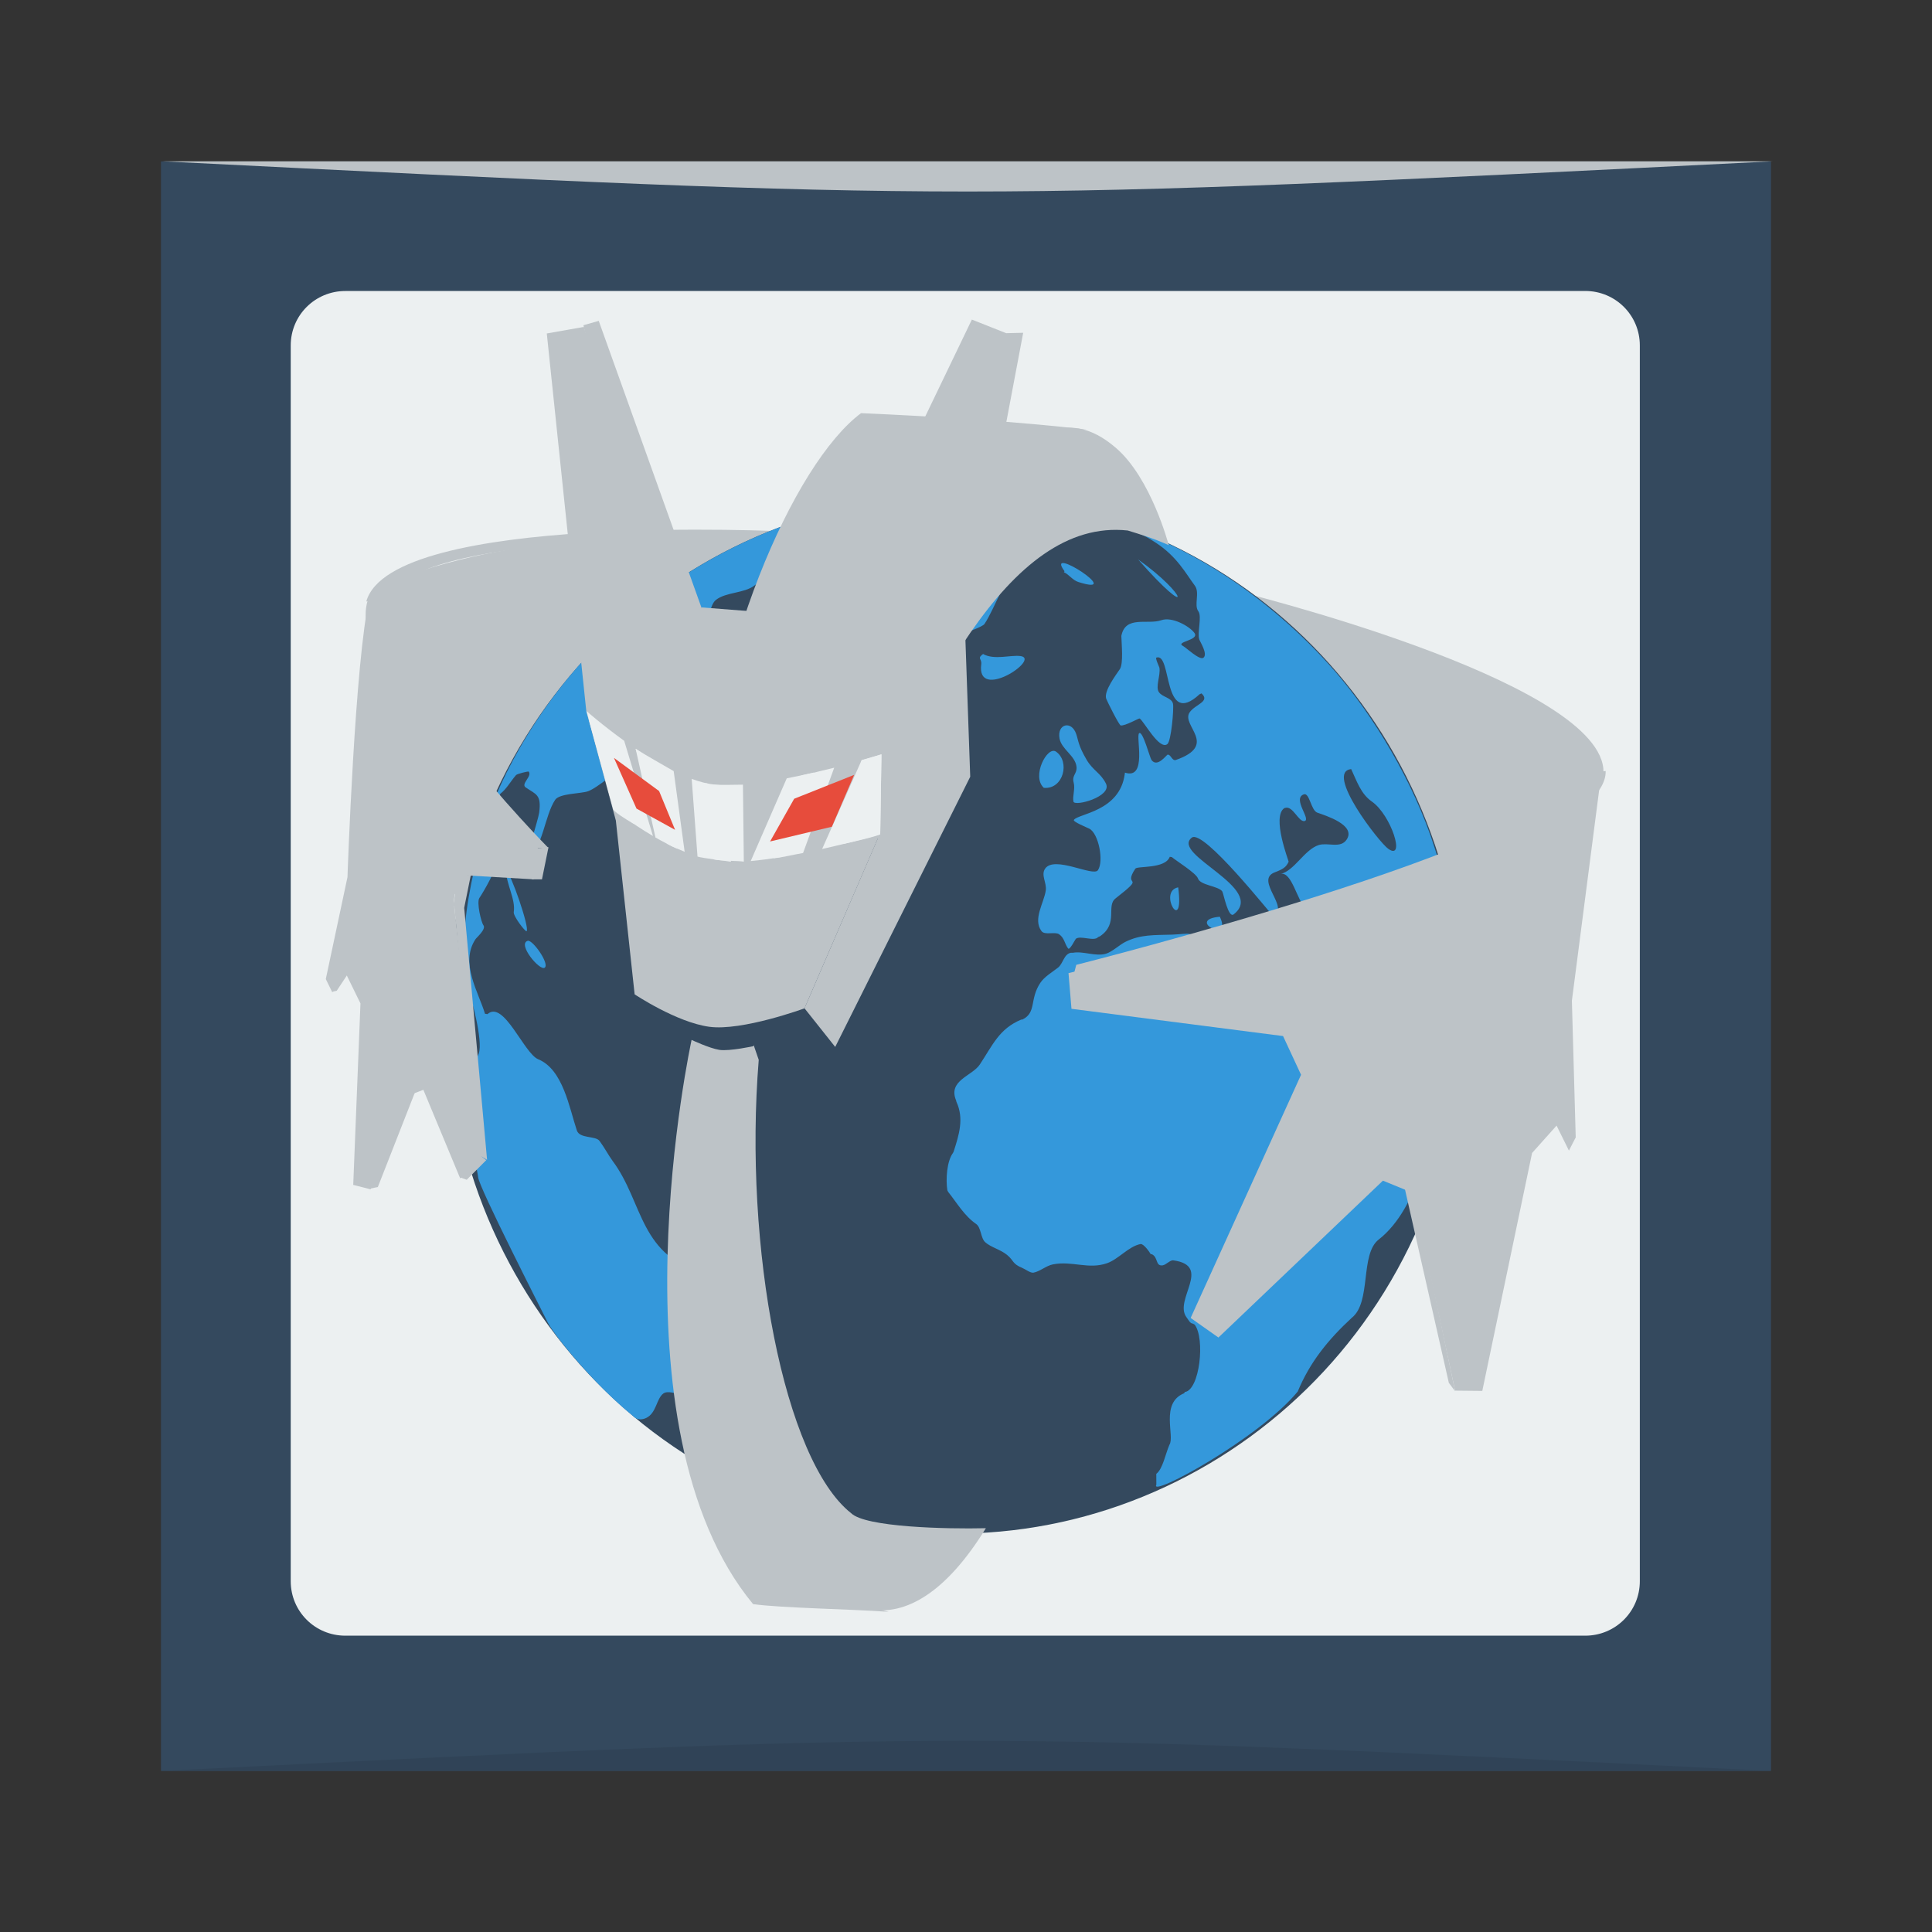 <?xml version="1.0" encoding="UTF-8" standalone="no"?>
<!-- Created with Inkscape (http://www.inkscape.org/) -->

<svg
   xmlns:dc="http://purl.org/dc/elements/1.1/"
   xmlns:cc="http://creativecommons.org/ns#"
   xmlns:rdf="http://www.w3.org/1999/02/22-rdf-syntax-ns#"
   xmlns:svg="http://www.w3.org/2000/svg"
   xmlns="http://www.w3.org/2000/svg"
   xmlns:sodipodi="http://sodipodi.sourceforge.net/DTD/sodipodi-0.dtd"
   xmlns:inkscape="http://www.inkscape.org/namespaces/inkscape"
   width="48"
   height="48"
   id="svg2"
   version="1.1"
   inkscape:version="0.91 r13725"
   sodipodi:docname="rekonq.svg">
  <rect width="100%" height="100%" fill="#333333" stroke="none"/>
  <defs
     id="defs4">
    <linearGradient
       id="linearGradient1374">
      <stop
         style="stop-color:#fef3c8;stop-opacity:1"
         offset="0"
         id="stop1376" />
      <stop
         style="stop-color:#ffffff;stop-opacity:1;"
         offset="1"
         id="stop1378" />
    </linearGradient>
  </defs>
  <sodipodi:namedview
     id="base"
     pagecolor="#ffffff"
     bordercolor="#666666"
     borderopacity="1.0"
     inkscape:pageopacity="0.0"
     inkscape:pageshadow="2"
     inkscape:zoom="16"
     inkscape:cx="21.105718"
     inkscape:cy="19.047018"
     inkscape:document-units="px"
     inkscape:current-layer="layer1"
     showgrid="true"
     inkscape:window-width="1366"
     inkscape:window-height="744"
     inkscape:window-x="0"
     inkscape:window-y="24"
     inkscape:window-maximized="1">
    <inkscape:grid
       type="xygrid"
       id="grid3232" />
  </sodipodi:namedview>
  <g
     inkscape:label="Capa 1"
     inkscape:groupmode="layer"
     id="layer1"
     transform="translate(0,-1004.362)">
    <rect
       style="fill:#34495e;fill-opacity:1;stroke:none"
       id="rect2991-1"
       width="40"
       height="39.989"
       x="4"
       y="-1048.362"
       ry="0"
       transform="scale(1,-1)" />
    <path
       style="fill:#ecf0f1;fill-opacity:1;stroke:none"
       d="m 8.58,1011.592 c -0.752,0 -1.357,0.603 -1.357,1.352 l 0,30.703 c 0,0.75 0.605,1.353 1.357,1.353 l 30.804,0 c 0.752,0 1.357,-0.603 1.357,-1.353 l 0,-30.703 c 0,-0.75 -0.605,-1.353 -1.357,-1.353 z"
       id="rect839"
       inkscape:connector-curvature="0"
       sodipodi:nodetypes="sssssssss" />
    <path
       style="opacity:0.5;fill:#2c3e50;fill-opacity:1;stroke:none"
       d="m 4,1048.362 0,0 c 20,-1 20,-1 40,0 z"
       id="path3257"
       inkscape:connector-curvature="0"
       sodipodi:nodetypes="cccc" />
    <path
       sodipodi:nodetypes="cccc"
       inkscape:connector-curvature="0"
       id="path4027"
       d="m 4.039,1008.37 0,0 c 20,1 20,1 40,0 z"
       style="opacity:1;fill:#bdc3c7;fill-opacity:1;stroke:none" />
    <g
       style="display:inline"
       id="g6541"
       transform="matrix(0.722,0,0,0.738,6.469,1010.351)">
      <g
         transform="translate(-16.852,-2.281)"
         style="display:inline"
         inkscape:label="BackItems"
         id="layer3">
        <g
           transform="matrix(0.105,0,0,0.105,3.885,-12.658)"
           id="g3149"
           style="display:inline">
          <g
             transform="translate(0,280)"
             id="g7038">
            <path
               inkscape:connector-curvature="0"
               style="fill:#bdc3c7;fill-opacity:1;stroke:none"
               d="m 274.057,107.621 10.343,-150.171 c -37.542,-1.168 -82.511,-0.794 -122.581,15.732 l -1.879,87.126 114.116,47.312 z"
               id="path6974"
               sodipodi:nodetypes="ccccc" />
          </g>
          <path
             inkscape:connector-curvature="0"
             style="fill:#bdc3c7;fill-opacity:1;stroke:none"
             d="m 166.282,255.59 c 12.172,-20.888 119.223,-17.77 119.223,-17.77 l 10.418,-2.429 c 0,0 -129.509,-6.278 -137.713,22.434 4.574,-0.543 4.205,0.124 8.072,-2.234 z"
             id="path3882"
             sodipodi:nodetypes="ccccc" />
        </g>
        <g
           transform="matrix(0.105,0,0,0.105,3.885,-12.658)"
           id="g3135"
           style="display:inline">
          <path
             inkscape:connector-curvature="0"
             style="fill:#bdc3c7;fill-opacity:1;stroke:none"
             d="M 558.659,309.451 548.155,390.796 471.358,412.743 426.474,247.542 c 44.068,21.32 100.052,23.88 132.185,61.91 z"
             id="path4010"
             sodipodi:nodetypes="ccccc" />
          <path
             inkscape:connector-curvature="0"
             style="fill:#bdc3c7;fill-opacity:1;stroke:none"
             d="m 390.269,373.743 c 0,0 159.345,-33.718 161.673,-60.735 2.328,-27.017 -105.843,-54.073 -105.843,-54.073 l -2.677,-4.443 c 0,0 117.056,28.039 120.186,56.833 3.092,28.445 -174.281,65.898 -174.281,65.898 l 0.942,-3.48 z"
             id="path3880"
             sodipodi:nodetypes="czcczcc" />
        </g>
      </g>
      <g
         transform="translate(-16.852,-2.281)"
         style="display:inline"
         inkscape:label="Globe"
         id="layer5">
        <path
           inkscape:connector-curvature="0"
           style="display:inline;fill:#34495e"
           id="path258"
           d="M 57.632,32.839 C 60.129,23.518 54.597,13.936 45.276,11.438 35.954,8.94 26.372,14.472 23.875,23.794 c -2.497,9.321 3.035,18.903 12.356,21.401 9.322,2.498 18.903,-3.034 21.402,-12.356 z" />
        <path
           inkscape:connector-curvature="0"
           sodipodi:nodetypes="cccccccsccssccssssssssccsssssccsccssssssssccssssccsccssccssccsssssssccsssssssccssssssssssssccsssssccssssccssssscsssscssccccccsssssccscsssssssscsssssssssccssccssccsssssssssccssccssssscsccssssccccsscssssccssscccsssccccscsccsssccsssccssccsccccccssssssssccssscccccccccsccssc"
           d="m 49.867,25.027 c -1.198,0.107 0.452,0.914 0,0 z M 48.435,24.038 c -0.721,0.136 0.221,1.659 0,0 z m -1.379,-11.038 c 1.913,2.126 1.709,1.182 0,0 z m -2.554,0.429 c 0.172,0.072 0.295,0.268 0.5,0.331 1.657,0.512 -1.196,-1.306 -0.478,-0.364 m -2.802,2.788 c 0.393,0.212 0.946,0.022 1.291,0.069 0.705,0.095 -1.528,1.553 -1.355,0.274 0.027,-0.201 -0.176,-0.188 0.103,-0.373 m -2.502,-3.082 c 0.592,0.725 -0.849,1.455 -1.241,2.031 -0.218,0.32 -0.269,0.77 -0.48,1.079 -0.157,0.231 0.263,0.654 0.233,0.876 -0.009,0.067 1.258,-0.649 1.521,-0.85 0.418,-0.319 2.348,-0.847 2.478,-1.037 0.356,-0.523 0.683,-1.559 1.175,-1.935 0.43,-0.328 -0.601,-0.455 -0.738,-0.522 -0.542,-0.266 -2.08,-0.401 -2.662,-0.201 -0.093,0.032 -0.308,0.482 -0.375,0.565 M 37.945,11.734 c 0.101,0.272 0.03,0.879 0.264,1.038 0.114,0.078 1.572,-0.324 1.823,-0.352 0.099,-0.011 0.93,0.022 0.879,-0.128 -0.085,-0.25 -0.939,-0.111 -1.128,-0.24 -0.199,-0.136 -0.836,-0.664 -1.074,-0.638 -0.341,0.038 -0.482,0.26 -0.764,0.319 z m -1.74,0.521 c 2.671,-0.805 1.048,-1.233 -0.091,-0.364 -0.294,0.224 -0.337,0.834 0.104,0.401 m -0.79,3.113 c -0.252,-0.84 0.838,-0.912 1.196,-1.439 0.266,-0.391 -0.08,-0.537 0.082,-0.868 0.085,-0.174 0.987,-0.778 1.134,-0.586 0.465,0.61 -0.257,1.049 -0.716,1.399 -0.204,0.155 0.125,0.726 -0.104,0.901 -0.411,0.314 -0.362,-0.346 -0.615,-0.259 -0.096,0.033 -0.114,0.385 -0.186,0.467 -0.208,0.236 -0.41,0.018 -0.524,0.105 -0.136,0.104 -0.074,0.257 -0.266,0.281 z m -1.234,3.017 c -1.389,0.106 -0.703,1.978 0.018,1.427 0.005,-0.004 -0.091,-0.235 -0.084,-0.293 0.016,-0.121 0.223,-0.239 0.162,-0.418 -0.013,-0.039 -0.438,-0.1 -0.268,-0.23 0.203,-0.155 0.456,-0.359 0.171,-0.487 z m -8.138,7.415 c -0.379,0.1 0.415,1.032 0.581,0.905 0.171,-0.131 -0.408,-0.935 -0.581,-0.905 z m -0.752,-2.371 c 0.007,0.469 0.336,0.971 0.267,1.408 -0.021,0.133 0.401,0.671 0.441,0.64 0.119,-0.091 -0.557,-2.002 -0.708,-2.048 z M 39.176,10.974 c -0.883,0.184 -4.706,0.797 -3.444,1.657 0.324,0.221 1.477,-0.847 1.648,-0.622 0.264,0.347 0.163,0.254 -0.198,0.554 l -0.081,0.077 c -1.941,0.489 0.131,0.639 -0.594,0.887 -0.744,0.255 -2.238,0.033 -2.648,0.346 -0.359,0.273 -0.976,0.218 -1.332,0.489 -0.263,0.201 -0.273,0.98 -0.313,1.277 -0.037,0.277 -0.804,0.613 -0.527,0.65 0.317,0.043 2.943,-1.9 3.123,-1.777 0.811,0.553 -0.34,0.918 -0.527,1.301 -0.105,0.215 0.908,0.031 0.871,-0.199 l 0.089,-0.005 c -0.058,0.179 -0.671,0.989 -0.573,1.506 0.049,0.26 0.315,0.627 0.104,0.788 -0.139,0.106 -0.29,0.264 -0.429,0.312 -0.225,0.077 -0.566,0.208 -0.769,0.23 -0.322,0.036 -0.491,-0.278 -0.624,-0.454 -0.157,-0.206 -1.502,0.059 -1.526,0.234 -0.024,0.178 0.674,-0.192 1.03,0.051 0.16,0.109 -0.301,0.589 -0.315,0.643 l -0.016,0.121 c -0.023,0.523 0.291,0.132 0.443,0.236 0.537,0.366 -1.315,0.551 -1.381,0.464 -0.163,-0.214 0.394,-0.552 0.343,-0.587 -0.446,-0.304 -1.071,0.429 -1.294,0.599 -0.215,0.164 -0.545,-0.065 -0.751,0.092 -0.312,0.238 -1.041,0.85 -1.36,0.96 -0.242,0.083 -0.98,0.069 -1.129,0.287 -0.362,0.532 -0.417,1.588 -0.936,1.985 -0.122,0.093 0.351,-1.3 0.385,-1.549 0.084,-0.623 -0.109,-0.612 -0.465,-0.854 -0.174,-0.119 0.23,-0.37 0.107,-0.531 -0.014,-0.018 -0.398,0.072 -0.438,0.117 -0.205,0.233 -0.323,0.466 -0.542,0.63 l -0.029,0.084 c -0.179,0.203 -0.879,1.62 -0.759,1.973 0.009,0.027 0.54,-0.154 0.647,0.158 0.083,0.243 -0.451,1.106 -0.579,1.294 -0.098,0.144 0.059,0.809 0.14,0.916 0.101,0.133 -0.228,0.404 -0.275,0.473 -0.541,0.795 0.116,1.803 0.329,2.507 l 0.086,0.012 c 0.558,-0.488 1.256,1.325 1.746,1.52 0.852,0.34 1.068,1.632 1.329,2.396 0.097,0.283 0.643,0.174 0.779,0.351 0.167,0.219 0.315,0.495 0.453,0.677 1.081,1.419 0.892,3.231 3.264,3.818 l 0.062,0.061 c 0.232,0.075 0.453,0.554 0.71,0.729 1.365,0.93 -0.057,1.261 -0.571,2.016 -0.256,0.377 -0.134,0.918 -0.384,1.285 -0.211,0.309 -1.054,-0.297 -1.343,-0.076 -0.234,0.178 -0.231,0.646 -0.575,0.814 -0.154,0.075 -0.333,0.079 -0.47,-0.068 C 28.316,40.758 26.96,39.114 26.737,38.68 c -0.223,-0.435 -2.35,-4.518 -2.39,-4.875 -0.04,-0.357 -0.667,-2.87 -0.501,-3.445 0.166,-0.576 0.353,-0.269 0.519,-0.721 0.167,-0.452 -0.296,-1.975 -0.296,-1.975 -0.717,-2.243 0.605,-5.769 0.666,-6.095 0.062,-0.326 1.288,-3.541 4.334,-6.255 2.338,-2.083 5.84,-4.053 10.119,-4.377 l -0.013,0.039 z m 4.635,9.714 c 0.674,0.06 0.912,-0.883 0.419,-1.219 -0.298,-0.203 -0.854,0.833 -0.419,1.219 z m 1.019,0.463 c 0.039,0.177 1.339,-0.165 1.119,-0.605 -0.179,-0.357 -0.447,-0.439 -0.665,-0.802 -0.291,-0.486 -0.28,-0.64 -0.358,-0.866 -0.16,-0.469 -0.668,-0.345 -0.574,0.151 0.069,0.364 0.542,0.575 0.584,0.95 0.026,0.238 -0.166,0.279 -0.098,0.532 0.058,0.215 -0.047,0.464 -0.007,0.641 l 0,0 z m -1.501,-10.117 c 0.777,0.24 1.14,0.275 1.896,0.495 0.564,0.164 0.595,0.191 1.163,0.368 0.676,0.21 0.796,0.231 1.281,0.542 0.729,0.468 1.025,1.03 1.339,1.443 0.18,0.236 -0.039,0.653 0.12,0.862 0.131,0.172 -0.044,0.725 0.033,0.95 0.027,0.08 0.303,0.492 0.141,0.616 -0.126,0.096 -0.606,-0.35 -0.693,-0.392 -0.309,-0.151 0.577,-0.192 0.383,-0.446 -0.177,-0.232 -0.771,-0.552 -1.136,-0.427 -0.472,0.162 -1.238,-0.173 -1.377,0.529 0.006,0.265 0.076,0.932 -0.052,1.119 -0.133,0.195 -0.557,0.738 -0.47,0.994 0.021,0.062 0.441,0.893 0.5,0.901 0.154,0.021 0.631,-0.251 0.653,-0.235 0.154,0.105 0.675,1.074 0.952,0.863 0.134,-0.102 0.227,-1.185 0.195,-1.354 -0.039,-0.207 -0.354,-0.22 -0.482,-0.389 -0.135,-0.177 0.061,-0.578 0.013,-0.832 -0.005,-0.024 -0.15,-0.322 -0.104,-0.337 0.549,-0.188 0.199,2.395 1.487,1.233 l 0.066,-0.028 c 0.316,0.278 -0.224,0.368 -0.41,0.641 -0.302,0.443 1.011,1.093 -0.477,1.602 -0.103,0.035 -0.166,-0.141 -0.226,-0.167 l -0.047,-0.019 c -0.056,0.024 -0.359,0.449 -0.56,0.186 -0.059,-0.078 -0.302,-0.997 -0.425,-0.903 -0.127,0.097 0.292,1.579 -0.49,1.327 l -0.006,0.049 c -0.171,1.263 -1.606,1.331 -1.75,1.543 -0.041,0.061 0.435,0.248 0.532,0.296 0.313,0.154 0.507,1.086 0.296,1.396 -0.16,0.235 -1.506,-0.509 -1.821,-0.047 -0.146,0.214 0.061,0.47 0.026,0.725 -0.056,0.415 -0.454,0.971 -0.148,1.373 0.113,0.149 0.464,0.01 0.607,0.107 0.184,0.125 0.186,0.316 0.308,0.477 0.057,0.075 0.246,-0.309 0.268,-0.325 0.16,-0.122 0.631,0.103 0.766,-0.058 l 0.066,-0.028 c 0.644,-0.427 0.2,-1.018 0.532,-1.272 1.109,-0.846 0.22,-0.324 0.682,-1.002 0.067,-0.099 1.027,0.016 1.185,-0.4 l 0.073,0.01 c 0.128,0.113 0.836,0.54 0.897,0.718 0.08,0.235 0.694,0.25 0.836,0.436 0.041,0.053 0.204,0.918 0.393,0.774 1.154,-0.88 -2.185,-2.016 -1.441,-2.583 0.4,-0.305 2.753,2.623 2.779,2.614 0.641,-0.219 -0.63,-1.184 0.074,-1.445 0.298,-0.112 0.389,-0.172 0.48,-0.358 0.008,-0.017 -0.593,-1.515 -0.148,-1.805 l 0.032,-0.008 c 0.261,-0.08 0.458,0.482 0.661,0.444 0.243,-0.046 -0.433,-0.758 -0.022,-0.899 0.197,-0.067 0.244,0.54 0.464,0.616 0.293,0.101 1.341,0.418 1.009,0.907 -0.21,0.308 -0.635,0.092 -0.953,0.181 -0.498,0.15 -0.843,0.869 -1.32,0.976 0.388,-0.1 0.578,0.938 0.859,1.137 l 0.308,-0.036 c 0.148,-0.086 0.771,-0.628 0.996,-0.475 0.137,0.094 0.479,1.275 0.396,1.671 -0.06,0.285 -0.104,0.421 -0.406,0.539 0.028,0.288 0.455,0.315 0.717,0.493 0.201,0.137 1.087,1.889 1.176,2.149 0.133,0.389 0.452,0.711 0.594,1.125 0.024,0.07 -0.027,0.528 0.148,0.468 0.73,-0.25 0.486,-1.898 0.929,-2.462 l 0.019,-0.047 c -0.033,-0.715 0.256,-1.936 -0.193,-2.526 -0.24,-0.316 -0.431,0.766 -0.446,0.723 -0.06,-0.175 -1.136,-1.084 -0.69,-1.424 0.211,-0.161 0.669,0.855 0.845,0.276 l 0.02,-0.072 0.515,-0.827 c 0,0 0.061,0.113 -0.479,-1.569 -0.723,-2.253 -2.143,-4.507 -3.429,-5.957 -1.197,-1.352 -2.56,-2.449 -3.758,-3.214 -2.093,-1.336 -4.269,-2.116 -6.756,-2.525 z m 4.35,33.121 c -0.209,0.43 3.541,-1.565 4.869,-3.143 0.421,-0.997 1.053,-1.751 1.857,-2.48 0.687,-0.524 0.279,-2.141 0.928,-2.636 1.403,-1.07 1.903,-3.604 2.091,-5.47 -0.159,0.183 -0.191,0.691 -0.37,0.827 -0.675,0.515 -2.263,-4.339 -2.99,-4.783 l -0.296,0.035 c -0.654,0.381 -1.311,-0.239 -1.857,-0.052 -0.512,0.175 -0.097,0.942 -0.389,1.042 -0.302,0.103 -2.363,-0.913 -2.336,-1.112 0.009,-0.068 0.03,-0.134 0.002,-0.199 l -0.016,-0.137 c -0.207,-0.589 -0.345,-0.435 -0.937,-0.417 -0.629,0.02 -1.095,-0.012 -1.624,0.247 -0.187,0.091 -0.452,0.334 -0.66,0.395 -0.357,0.104 -0.791,-0.097 -1.138,-0.031 l -0.07,-7.34e-4 c -0.246,0.046 -0.263,0.363 -0.446,0.503 -0.2,0.152 -0.464,0.302 -0.605,0.508 -0.381,0.559 -0.123,0.996 -0.615,1.236 l -0.044,0.003 c -0.762,0.311 -0.979,0.856 -1.426,1.514 -0.264,0.387 -1.104,0.534 -0.814,1.209 l 0.011,0.046 c 0.27,0.567 0.084,1.122 -0.093,1.667 l -0.024,0.05 c -0.215,0.284 -0.254,0.894 -0.196,1.258 l 0.028,0.056 c 0.308,0.377 0.55,0.799 0.962,1.08 0.177,0.121 0.154,0.474 0.313,0.614 0.195,0.172 0.524,0.245 0.751,0.427 0.246,0.197 0.169,0.297 0.529,0.441 0.103,0.041 0.278,0.177 0.383,0.157 0.228,-0.043 0.433,-0.234 0.67,-0.279 0.662,-0.126 1.22,0.18 1.86,-0.039 0.395,-0.135 0.741,-0.567 1.151,-0.645 0.105,-0.02 0.314,0.272 0.35,0.338 l 0.043,0.006 c 0.219,0.103 0.116,0.402 0.363,0.374 0.123,-0.014 0.262,-0.185 0.374,-0.169 1.352,0.183 0.004,1.327 0.453,1.917 0.092,0.121 0.118,0.201 0.226,0.215 l 0.057,0.034 c 0.362,0.471 0.172,2.199 -0.341,2.267 l -0.023,0.041 c -0.834,0.328 -0.313,1.451 -0.507,1.735 -0.142,0.322 -0.228,0.812 -0.452,0.979 l 0,0 0.002,0.373 0,4.1e-5 z M 54.388,20.058 c 0.196,0.411 0.334,0.835 0.71,1.091 0.669,0.456 1.168,2.003 0.568,1.594 -0.32,-0.218 -2.2,-2.594 -1.278,-2.685 z"
           style="fill:#3498db;fill-opacity:1;stroke:none"
           id="path3516" />
      </g>
      <g
         transform="translate(-16.852,-2.281)"
         style="display:inline"
         inkscape:label="ForeItems"
         id="layer6">
        <g
           id="g6709"
           transform="matrix(0.105,0,0,0.105,-42.388,-12.658)">
          <path
             inkscape:connector-curvature="0"
             style="fill:#bdc3c7;fill-opacity:1;stroke:none"
             d="m 1003.684,312.672 c -61.135,38.559 -174.652,64.314 -174.652,64.314 l 0.973,11.445 69.341,8.738 5.896,12.414 -36.179,77.966 9.101,6.275 53.912,-50.295 9.771,3.912 13.874,63.411 8.919,0.086 16.319,-76.284 8.023,-8.775 4.049,8.013 2.226,-4.232 -1.254,-43.825 9.681,-73.164 z"
             id="path3838"
             sodipodi:nodetypes="ccccccccccccccccc" />
          <path
             inkscape:connector-curvature="0"
             style="fill:#bdc3c7;fill-opacity:1;stroke:none"
             d="m 938.629,443.415 3.46,3.723 13.65,63.914 -2.067,-2.708 -15.044,-64.929 z"
             id="path3870"
             sodipodi:nodetypes="ccccc" />
        </g>
        <path
           inkscape:connector-curvature="0"
           style="fill:#bdc3c7;fill-opacity:1;stroke:none"
           d="m 44.928,26.647 c 0,0 16.683,-4.104 17.002,-6.387 l 1.214,-0.138 c 0.103,3.109 -18.315,6.891 -18.315,6.891 l 0.099,-0.366 z"
           id="path3126"
           sodipodi:nodetypes="ccccc" />
        <path
           inkscape:connector-curvature="0"
           sodipodi:nodetypes="ccccc"
           id="path3886-3-4-6"
           d="m 21.868,30.843 -1.249,3.338 0.275,-0.053 1.331,-3.323 -0.357,0.037 z"
           style="display:inline;fill:#bdc3c7;fill-opacity:1;stroke:none" />
        <path
           inkscape:connector-curvature="0"
           sodipodi:nodetypes="ccccc"
           id="path3886-3-4-6-9"
           d="m 19.847,26.668 -0.522,0.886 0.154,-0.034 0.501,-0.74 -0.134,-0.112 z"
           style="display:inline;fill:#bdc3c7;fill-opacity:1;stroke:none" />
        <path
           inkscape:connector-curvature="0"
           sodipodi:nodetypes="ccccccccccccccccc"
           id="path3878"
           d="m 26.412,22.725 -0.149,1.044 -2.61,-0.149 -0.149,0.895 0.97,8.576 -0.746,0.746 -1.268,-2.983 -0.597,0.224 -1.219,3.126 -0.597,-0.149 0.249,-6.109 -0.522,-1.044 -0.447,0.671 -0.224,-0.447 0.746,-3.431 c 0,0 0.254,-7.304 0.758,-9.409 0.535,3.292 3.186,6.052 5.804,8.44 z"
           style="fill:#bdc3c7;fill-opacity:1;stroke:none" />
        <path
           inkscape:connector-curvature="0"
           id="path3886"
           d="m 26.356,22.725 -0.168,1.044 0.354,0 0.224,-1.081 -0.41,0.037 z"
           style="fill:#bdc3c7;fill-opacity:1;stroke:none" />
        <path
           inkscape:connector-curvature="0"
           id="path3886-3"
           d="m 23.667,23.57 -0.181,1.097 0.381,0.053 0.224,-1.081 -0.423,-0.068 z"
           style="display:inline;fill:#bdc3c7;fill-opacity:1;stroke:none"
           sodipodi:nodetypes="ccccc" />
        <path
           inkscape:connector-curvature="0"
           sodipodi:nodetypes="ccccc"
           id="path3910"
           d="m 23.519,24.615 0.343,0.079 0.791,8.517 -0.316,-0.185 -0.817,-8.411 z"
           style="fill:#bdc3c7;stroke:none" />
        <path
           inkscape:connector-curvature="0"
           sodipodi:nodetypes="ccccc"
           id="path3886-3-4"
           d="m 24.399,33.05 -0.669,0.754 0.222,0.079 0.672,-0.66 -0.226,-0.174 z"
           style="display:inline;fill:#bdc3c7;fill-opacity:1;stroke:none" />
        <path
           inkscape:connector-curvature="0"
           style="fill:#bdc3c7;fill-opacity:1;stroke:none"
           d="m 26.298,22.718 0.464,-0.007 c 0,0 -6.449,-6.381 -5.355,-8.54 l -0.857,0.196 c -0.85,2.52 5.695,8.35 5.748,8.35 l 0,-8e-6 z"
           id="path3143"
           sodipodi:nodetypes="cccccc" />
        <g
           transform="matrix(0.105,0,0,0.105,17.164,29.68)"
           id="g3691"
           style="display:inline">
          <path
             inkscape:connector-curvature="0"
             style="display:inline;fill:#bdc3c7;fill-opacity:1;stroke:none"
             d="m 258.973,-200.994 c -20.235,1.212 -54.036,78.848 -73.716,127.722 l 2.869,17.125 c 26.322,-58.087 53.721,-116.12 93.155,-111.994 9.162,2.722 11.385,3.833 13.439,4.703 0,0 -5.714,-21.457 -17.349,-31.225 -8.596,-7.217 -14.674,-6.553 -18.397,-6.33 z"
             id="path3689"
             sodipodi:nodetypes="cccccsc" />
          <path
             inkscape:connector-curvature="0"
             style="display:inline;fill:#bdc3c7;fill-opacity:1;stroke:none"
             d="m 184.517,-67.342 -42.921,-1.45 c 2.913,-59.72 30.096,-120.782 52.284,-136.97 24.054,1.018 51.442,2.702 73.967,5.248 -33.698,-1.525 -72.28,110.227 -83.33,133.172 z"
             id="path3691"
             sodipodi:nodetypes="ccccc" />
        </g>
      </g>
      <g
         transform="translate(-16.852,-2.281)"
         style="display:inline"
         inkscape:label="HeadAndTail"
         id="layer10">
        <g
           transform="matrix(0.105,0,0,0.105,33.991,29.47)"
           id="g3673"
           style="display:inline">
          <path
             inkscape:connector-curvature="0"
             style="display:inline;fill:#bdc3c7;fill-opacity:1;stroke:none"
             d="m 15.09,-12.956 23.94,-54.278 1.186,-26.462 41.083,-135.712 5.465,-0.124 -18.949,98.1 1.59,44.246 -44.249,86.623 -10.066,-12.393 z"
             id="path2867"
             sodipodi:nodetypes="ccccccccc" />
          <path
             style="display:inline;fill:#bdc3c7;fill-opacity:1;stroke:none"
             inkscape:connector-curvature="0"
             d="m -30.421,-121.076 11.854,-20.048 -33.77,-92.227 -5.027,1.394 26.943,110.881 z"
             id="path3876"
             sodipodi:nodetypes="ccccc" />
          <path
             inkscape:connector-curvature="0"
             sodipodi:nodetypes="ccccc"
             id="path3059"
             d="m -31.128,-121.783 56.748,1.538 2.732,-17.64 -46.919,-3.593 -12.562,19.694 z"
             style="display:inline;fill:#bdc3c7;fill-opacity:1;stroke:none" />
          <path
             inkscape:connector-curvature="0"
             style="display:inline;fill:#bdc3c7;fill-opacity:1;stroke:none"
             d="m 15.089,-12.935 c 0,0 -20.467,7.349 -31.225,5.905 C -26.894,-8.474 -40.578,-17.43 -40.578,-17.43 l -6.155,-55.726 -9.681,-35.036 -12.951,-121.123 12.161,-2.106 31.165,100.859 43.261,3.997 52.72,-107.201 11.657,4.517 -41.588,135.398 -0.471,25.523"
             id="path2865"
             sodipodi:nodetypes="czccccccccccc" />
          <g
             id="g7439">
            <path
               inkscape:connector-curvature="0"
               style="display:inline;fill:#ecf0f1;fill-opacity:1;stroke:none"
               d="m 103.656,131.75 8.75,31.344 c 0,0 5.494,4.397 13.031,8.719 L 116,141.281 C 108.807,136.22 103.656,131.75 103.656,131.75 Z m 16.094,12.094 6.5,28.438 c 2.243,1.259 4.633,2.484 7.125,3.594 l -6.812,-27.844 c -2.357,-1.347 -4.633,-2.748 -6.812,-4.188 z m 80.562,1.781 c 0,0 -2.522,0.766 -6.5,1.875 l -12.938,28.469 c 10.536,-2.296 19.031,-4.688 19.031,-4.688 L 200.312,145.625 Z m -22.188,5.844 c -2.875,0.652 -5.849,1.281 -8.844,1.844 l -11.812,26.531 c 3.19,-0.285 6.587,-0.745 10.062,-1.312 l 10.594,-27.062 z m -40,2.031 1.906,24.906 c 1.663,0.517 9.299,1.361 10.946,1.659 l -0.821,-24.503 c -1.617,0.01 -3.119,-0.065 -4.5,-0.219 -2.386,-0.265 -4.932,-0.921 -7.531,-1.844 z"
               transform="translate(-160,-240)"
               id="path7410"
               sodipodi:nodetypes="ccccccccccccccccccccccccsc" />
            <path
               inkscape:connector-curvature="0"
               sodipodi:nodetypes="ccccccccccccccccccccccccscc"
               id="path7435"
               d="m -56.344,-108.25 8.75,31.344 c 0,0 -0.77,0.534 6.768,4.855 l -14.702,-33.317 -0.816,-2.882 z m 16.094,12.094 10.369,30.492 c 2.243,1.259 3.205,1.428 5.698,2.538 l -3.596,-25.874 c -2.357,-1.347 -10.292,-5.716 -12.471,-7.156 z m 80.562,1.781 c 0,0 -2.522,0.766 -6.5,1.875 l -5.833,26.831 c 10.536,-2.296 11.927,-3.05 11.927,-3.05 L 40.312,-94.375 Z m -15.477,4.285 c -2.875,0.652 -7.745,1.904 -10.74,2.466 l -9.178,26.572 c 3.19,-0.285 6.229,-1.119 9.704,-1.686 l 10.214,-27.352 z m -42.084,4.942 2.6,24.444 c 1.663,0.517 8.21,0.434 9.858,0.732 l -0.288,-24.681 c -1.617,0.01 -7.884,0.15 -9.265,-0.003 -2.386,-0.265 -0.306,0.432 -2.905,-0.491 l 0,-1.7e-4 z"
               style="display:inline;fill:#ecf0f1;fill-opacity:1;stroke:none" />
          </g>
          <g
             id="g7545">
            <g
               id="g7547"
               transform="translate(-320,0)">
              <path
                 inkscape:connector-curvature="0"
                 sodipodi:nodetypes="ccccc"
                 id="path7549"
                 d="m 323.813,-66.439 20.254,-4.724 7.296,-16.63 -19.652,7.657 -7.898,13.697 z"
                 style="display:inline;fill:#e74c3c;fill-opacity:1;stroke:none" />
            </g>
            <g
               id="g7555"
               transform="translate(-40,0)">
              <path
                 inkscape:connector-curvature="0"
                 sodipodi:nodetypes="ccccc"
                 id="path7557"
                 d="M 12.679,-70.167 7.442,-82.605 -7.358,-93.24 0.039,-76.98 12.679,-70.167 Z"
                 style="display:inline;fill:#e74c3c;fill-opacity:1;stroke:none" />
            </g>
          </g>
        </g>
        <g
           id="g3273"
           style="display:inline"
           transform="matrix(0.105,0,0,0.105,3.885,-37.898)">
          <path
             inkscape:connector-curvature="0"
             style="fill:#bdc3c7;fill-opacity:1;stroke:none"
             d="m 285.167,640.486 c -31.865,107.742 23.818,237.857 76.091,154.855 -13.12,0.305 -39.463,-0.325 -44.141,-4.804 -22.039,-16.977 -35.285,-85.293 -30.298,-145.357 l -1.652,-4.694 z"
             id="path2818"
             sodipodi:nodetypes="ccccc" />
          <path
             inkscape:connector-curvature="0"
             style="fill:#bdc3c7;fill-opacity:1;stroke:none"
             d="m 285.342,640.741 c 0,0 -8.164,1.747 -11.441,1.232 -3.277,-0.515 -9.088,-3.192 -9.088,-3.192 0,0 -27.719,124.175 20.149,180.896 9.344,1.263 31.27,1.569 44.455,2.475 -46.529,-10.527 -55.05,-94.796 -44.076,-181.412 z"
             id="path3693"
             sodipodi:nodetypes="czzccc" />
        </g>
      </g>
    </g>
  </g>
</svg>
